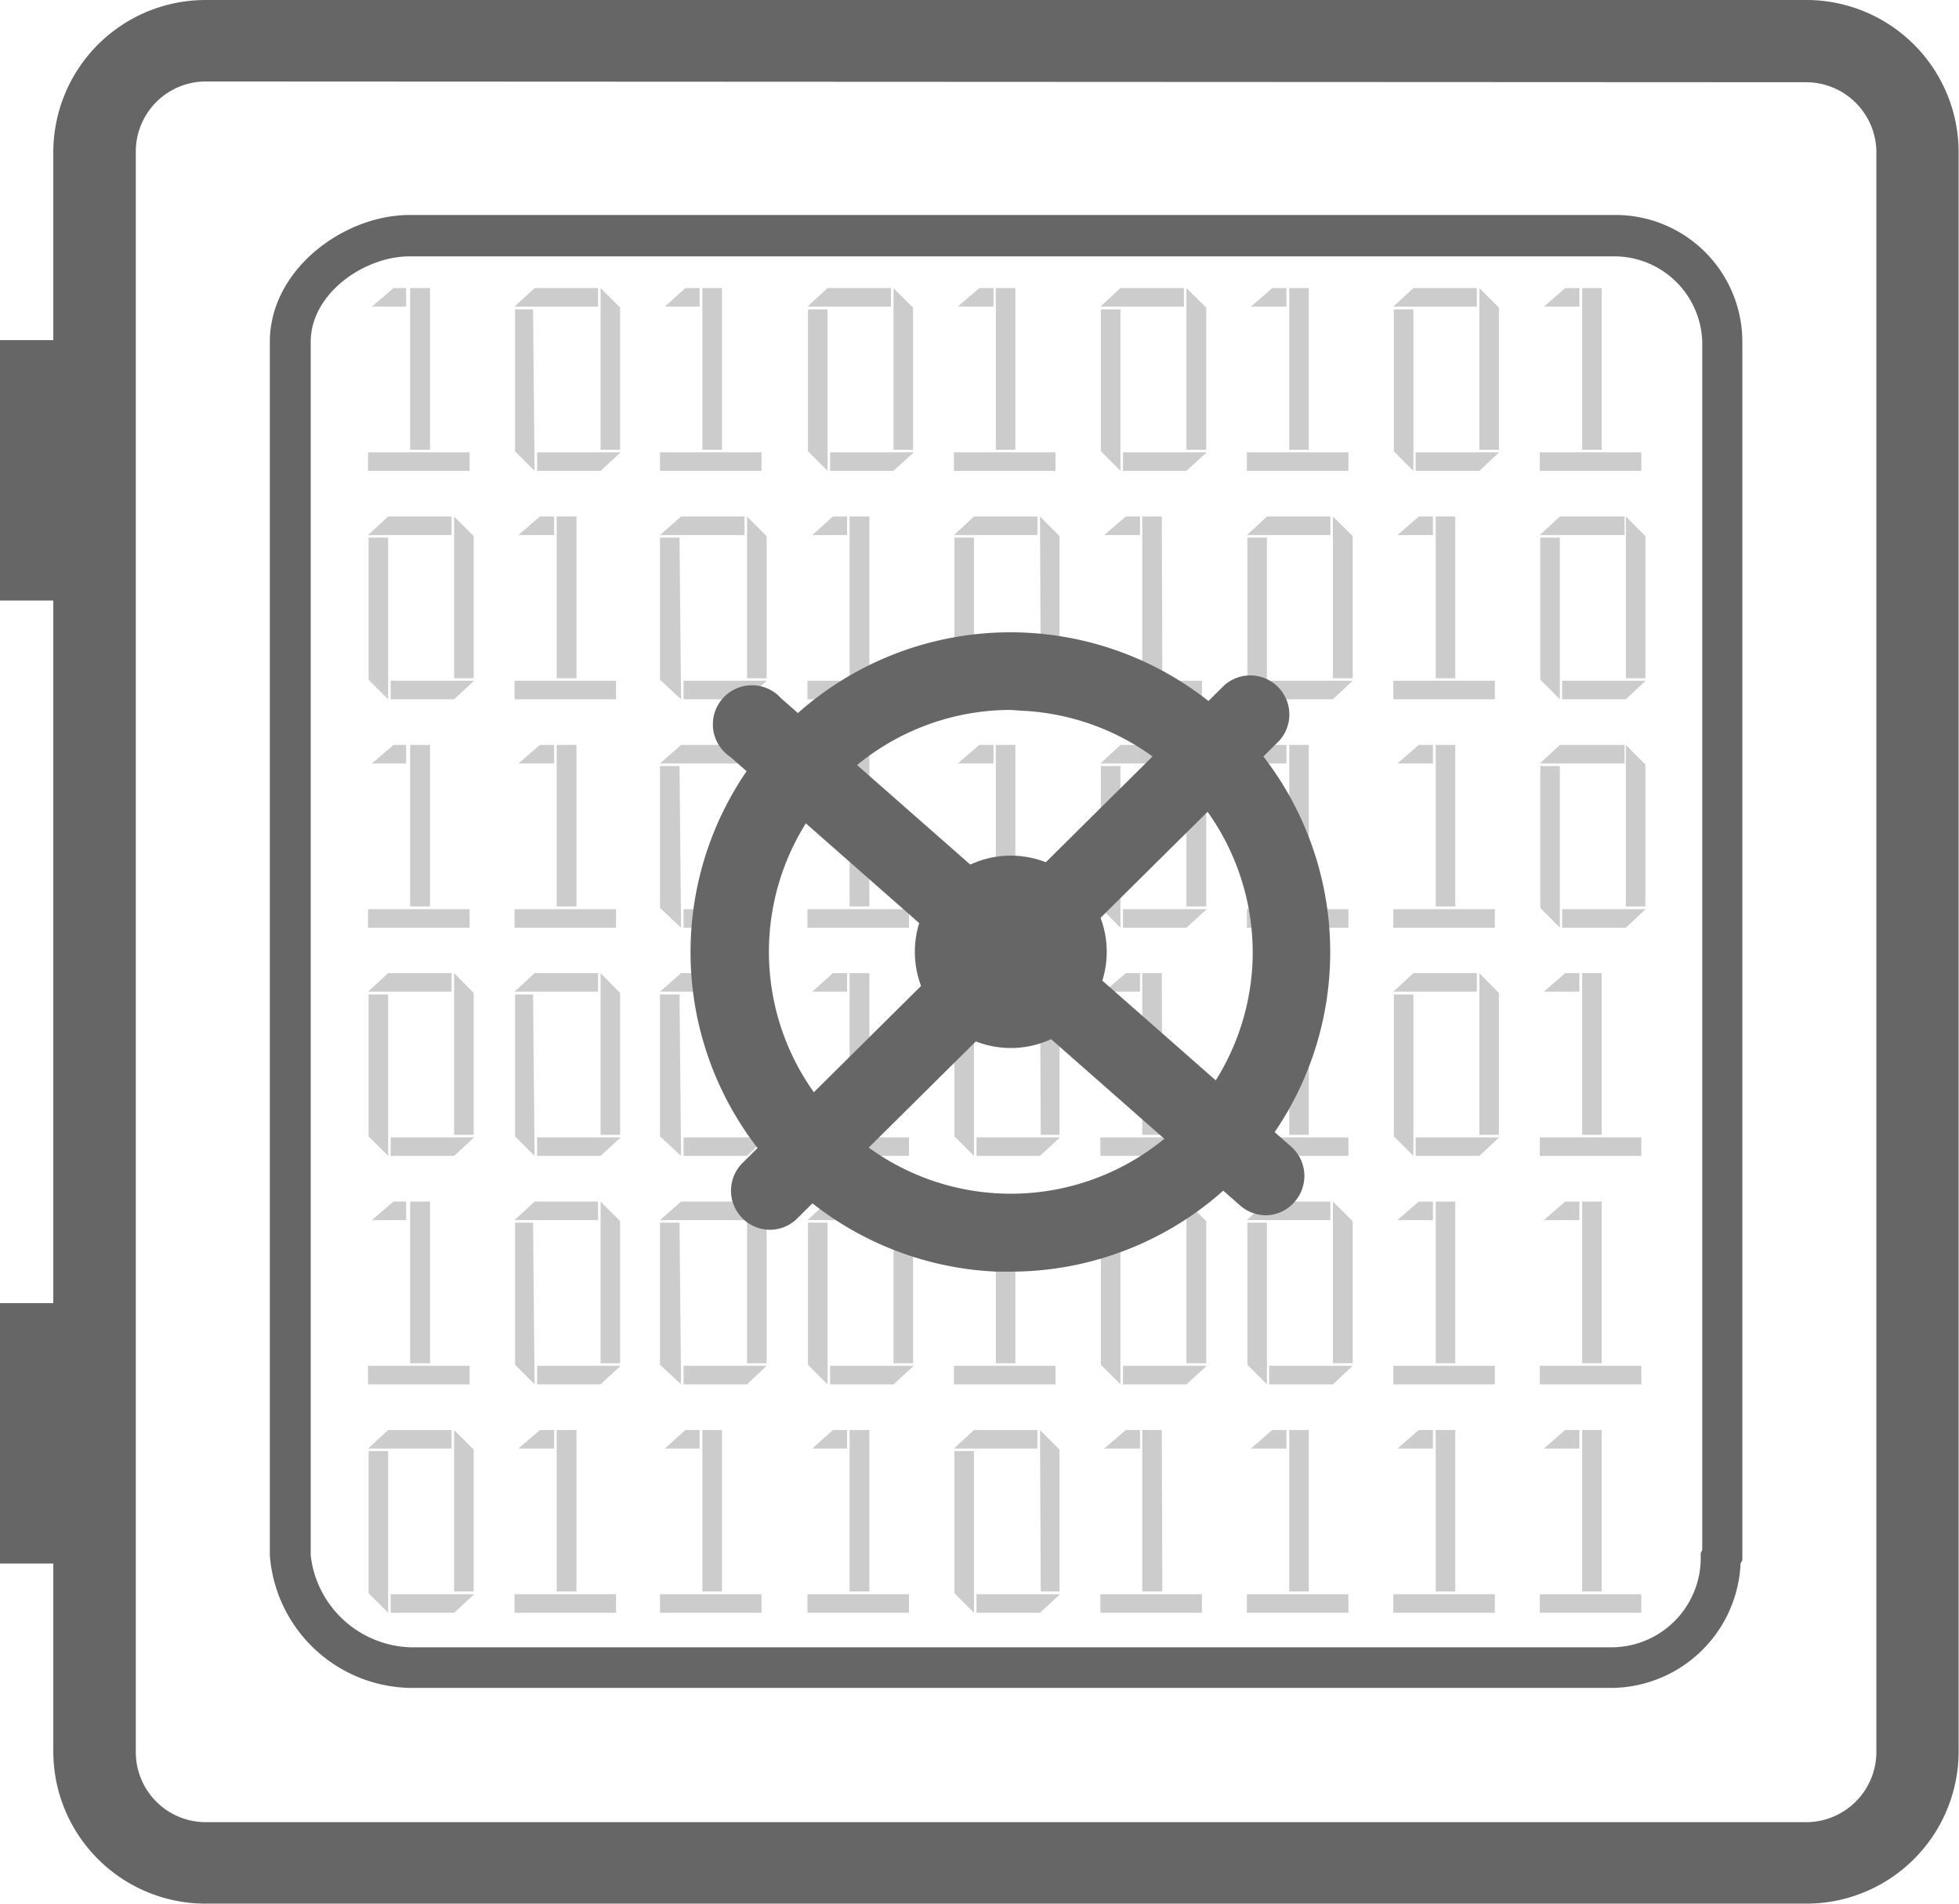 <?xml version="1.0" encoding="UTF-8" standalone="no"?>
<svg
   xmlns:dc="http://purl.org/dc/elements/1.1/"
   xmlns:cc="http://creativecommons.org/ns#"
   xmlns:rdf="http://www.w3.org/1999/02/22-rdf-syntax-ns#"
   xmlns:svg="http://www.w3.org/2000/svg"
   xmlns="http://www.w3.org/2000/svg"
   id="svg192966"
   version="1.1"
   viewBox="0 0 18.985 18.454"
   height="18.454mm"
   width="18.985mm">
  <defs
     id="defs192960" />
  <g
     transform="translate(33.305,-139.606)"
     id="layer1">
    <g
       style="stroke-width:1.075"
       transform="matrix(0.246,0,0,0.246,-33.305,139.606)"
       id="Layer_2-76-2"
       data-name="Layer 2">
      <g
         style="stroke-width:1.075"
         id="Layer_1-2-56-8"
         data-name="Layer 1">
        <rect
           style="fill:#666666;stroke-width:1.075"
           x="0"
           class="cls-1"
           y="51.34"
           width="3.38"
           height="10.26"
           id="rect3213-4" />
        <rect
           style="fill:#666666;stroke-width:1.075"
           x="0"
           class="cls-1"
           y="13.4"
           width="3.38"
           height="10.26"
           id="rect3215-7" />
        <path
           style="fill:#666666;stroke-width:1.075"
           class="cls-1"
           d="M 71.16,75 H 8.1 a 6,6 0 0 1 -6,-6 V 6 a 6,6 0 0 1 6,-6 h 63.06 a 6,6 0 0 1 6,6 v 63 a 6,6 0 0 1 -6,6 z M 8.1,3.21 A 2.76,2.76 0 0 0 5.35,6 V 69 A 2.76,2.76 0 0 0 8.1,71.79 H 71.16 A 2.77,2.77 0 0 0 73.92,69 V 6 A 2.77,2.77 0 0 0 71.16,3.24 Z"
           id="path3217-2" />
        <path
           style="fill:#666666;stroke-width:1.075"
           class="cls-1"
           d="M 63.55,66.5 H 16.14 A 5.65,5.65 0 0 1 10.63,61.28 V 13.47 c 0,-2.85 2.91,-5 5.51,-5 h 47.41 a 5,5 0 0 1 5.09,5 v 48 l -0.07,0.12 A 5.13,5.13 0 0 1 63.55,66.5 Z M 16.14,10.1 c -1.8,0 -3.9,1.47 -3.9,3.37 v 47.81 a 4.09,4.09 0 0 0 3.9,3.62 H 63.55 A 3.52,3.52 0 0 0 67,61.39 v -0.21 l 0.06,-0.11 V 13.47 A 3.47,3.47 0 0 0 63.58,10.1 Z"
           id="path3219-4" />
        <path
           style="fill:#cccccc;stroke-width:1.075"
           class="cls-2"
           d="m 14.5,17.82 h 4 v 0.73 h -4 z m 1,-6.47 H 16 v 0.73 h -1.35 z m 1.44,6.37 h -0.78 v -6.37 h 0.78 z"
           id="path3221-0" />
        <path
           style="fill:#cccccc;stroke-width:1.075"
           class="cls-2"
           d="m 21.06,11.35 h 2.5 v 0.73 h -3.29 z m 0,7.2 -0.77,-0.77 V 12.19 H 21 Z m 2.6,0 h -2.5 v -0.73 h 3.29 z m 0,-7.2 0.77,0.77 v 5.6 h -0.77 z"
           id="path3223-6" />
        <path
           style="fill:#cccccc;stroke-width:1.075"
           class="cls-2"
           d="m 26,17.82 h 4 v 0.73 h -4 z m 1,-6.47 h 0.56 v 0.73 h -1.37 z m 1.44,6.37 h -0.77 v -6.37 h 0.77 z"
           id="path3225-2" />
        <path
           style="fill:#cccccc;stroke-width:1.075"
           class="cls-2"
           d="m 32.6,11.35 h 2.5 v 0.73 h -3.29 z m 0,7.2 -0.77,-0.77 v -5.59 h 0.77 z m 2.6,0 H 32.7 V 17.82 H 36 Z m 0,-7.2 0.77,0.77 v 5.6 H 35.2 Z"
           id="path3227-9" />
        <path
           style="fill:#cccccc;stroke-width:1.075"
           class="cls-2"
           d="m 37.58,17.82 h 4 v 0.73 h -4 z m 1,-6.47 h 0.56 v 0.73 H 37.73 Z M 40,17.72 H 39.23 V 11.35 H 40 Z"
           id="path3229-9" />
        <path
           style="fill:#cccccc;stroke-width:1.075"
           class="cls-2"
           d="m 44.14,11.35 h 2.5 v 0.73 h -3.29 z m 0,7.2 -0.77,-0.77 v -5.59 h 0.77 z m 2.6,0 h -2.5 v -0.73 h 3.3 z m 0,-7.2 0.78,0.77 v 5.6 h -0.78 z"
           id="path3231-0" />
        <path
           style="fill:#cccccc;stroke-width:1.075"
           class="cls-2"
           d="m 49.12,17.82 h 4 v 0.73 h -4 z m 1,-6.47 h 0.56 v 0.73 h -1.4 z m 1.44,6.37 h -0.77 v -6.37 h 0.77 z"
           id="path3233-8" />
        <path
           style="fill:#cccccc;stroke-width:1.075"
           class="cls-2"
           d="m 55.68,11.35 h 2.5 v 0.73 h -3.29 z m 0,7.2 -0.77,-0.77 v -5.59 h 0.77 z m 2.6,0 h -2.51 v -0.73 h 3.29 z m 0,-7.2 0.77,0.77 v 5.6 h -0.77 z"
           id="path3235-9-1" />
        <path
           style="fill:#cccccc;stroke-width:1.075"
           class="cls-2"
           d="m 60.66,17.82 h 4 v 0.73 h -4 z m 1,-6.47 h 0.56 v 0.73 h -1.4 z m 1.44,6.37 h -0.77 v -6.37 h 0.77 z"
           id="path3237-3-3" />
        <path
           style="fill:#cccccc;stroke-width:1.075"
           class="cls-2"
           d="m 15.29,20.35 h 2.5 v 0.73 H 14.5 Z m 0,7.2 -0.77,-0.77 v -5.6 h 0.77 z m 2.6,0 h -2.5 v -0.73 h 3.29 z m 0,-7.2 0.77,0.77 v 5.6 h -0.77 z"
           id="path3239-7-1" />
        <path
           style="fill:#cccccc;stroke-width:1.075"
           class="cls-2"
           d="m 20.27,26.82 h 4 v 0.73 h -4 z m 1,-6.47 h 0.56 v 0.73 h -1.41 z m 1.44,6.37 h -0.78 v -6.37 h 0.78 z"
           id="path3241-1" />
        <path
           style="fill:#cccccc;stroke-width:1.075"
           class="cls-2"
           d="m 26.83,20.35 h 2.5 v 0.73 H 26 Z m 0,7.2 L 26,26.78 v -5.6 h 0.77 z m 2.6,0 h -2.5 v -0.73 h 3.27 z m 0,-7.2 0.77,0.77 v 5.6 h -0.77 z"
           id="path3243-0" />
        <path
           style="fill:#cccccc;stroke-width:1.075"
           class="cls-2"
           d="m 31.81,26.82 h 4 v 0.73 h -4 z m 1,-6.47 h 0.56 v 0.73 H 32 Z m 1.44,6.37 h -0.78 v -6.37 h 0.78 z"
           id="path3245-3" />
        <path
           style="fill:#cccccc;stroke-width:1.075"
           class="cls-2"
           d="m 38.37,20.35 h 2.5 v 0.73 h -3.29 z m 0,7.2 -0.77,-0.77 v -5.6 h 0.77 z m 2.6,0 h -2.5 v -0.73 h 3.29 z m 0,-7.2 0.77,0.77 v 5.6 H 41 Z"
           id="path3247-4" />
        <path
           style="fill:#cccccc;stroke-width:1.075"
           class="cls-2"
           d="m 43.35,26.82 h 4 v 0.73 h -4 z m 1,-6.47 h 0.56 v 0.73 H 43.5 Z m 1.44,6.37 H 45 v -6.37 h 0.77 z"
           id="path3249-0" />
        <path
           style="fill:#cccccc;stroke-width:1.075"
           class="cls-2"
           d="m 49.91,20.35 h 2.5 v 0.73 h -3.29 z m 0,7.2 -0.77,-0.77 v -5.6 h 0.77 z m 2.6,0 H 50 v -0.73 h 3.29 z m 0,-7.2 0.78,0.77 v 5.6 h -0.78 z"
           id="path3251-3" />
        <path
           style="fill:#cccccc;stroke-width:1.075"
           class="cls-2"
           d="m 54.89,26.82 h 4 v 0.73 h -4 z m 1,-6.47 h 0.56 v 0.73 h -1.4 z m 1.44,6.37 h -0.77 v -6.37 h 0.77 z"
           id="path3253-9" />
        <path
           style="fill:#cccccc;stroke-width:1.075"
           class="cls-2"
           d="M 61.45,20.35 H 64 v 0.73 h -3.34 z m 0,7.2 -0.77,-0.77 v -5.6 h 0.77 z m 2.6,0 h -2.51 v -0.73 h 3.29 z m 0,-7.2 0.77,0.77 v 5.6 h -0.77 z"
           id="path3255-1" />
        <path
           style="fill:#cccccc;stroke-width:1.075"
           class="cls-2"
           d="m 14.5,35.82 h 4 v 0.73 h -4 z m 1,-6.47 H 16 v 0.73 h -1.35 z m 1.44,6.36 h -0.78 v -6.36 h 0.78 z"
           id="path3257-9" />
        <path
           style="fill:#cccccc;stroke-width:1.075"
           class="cls-2"
           d="m 20.27,35.82 h 4 v 0.73 h -4 z m 1,-6.47 h 0.56 v 0.73 h -1.41 z m 1.44,6.36 h -0.78 v -6.36 h 0.78 z"
           id="path3259-6" />
        <path
           style="fill:#cccccc;stroke-width:1.075"
           class="cls-2"
           d="m 26.83,29.35 h 2.5 v 0.73 H 26 Z m 0,7.2 L 26,35.77 v -5.59 h 0.77 z m 2.6,0 h -2.5 v -0.73 h 3.27 z m 0,-7.2 0.77,0.77 v 5.59 h -0.77 z"
           id="path3261-9" />
        <path
           style="fill:#cccccc;stroke-width:1.075"
           class="cls-2"
           d="m 31.81,35.82 h 4 v 0.73 h -4 z m 1,-6.47 h 0.56 v 0.73 H 32 Z m 1.44,6.36 h -0.78 v -6.36 h 0.78 z"
           id="path3263-3" />
        <path
           style="fill:#cccccc;stroke-width:1.075"
           class="cls-2"
           d="m 37.58,35.82 h 4 v 0.73 h -4 z m 1,-6.47 h 0.56 v 0.73 H 37.73 Z M 40,35.71 H 39.23 V 29.35 H 40 Z"
           id="path3265-3" />
        <path
           style="fill:#cccccc;stroke-width:1.075"
           class="cls-2"
           d="m 44.14,29.35 h 2.5 v 0.73 h -3.29 z m 0,7.2 -0.77,-0.78 v -5.59 h 0.77 z m 2.6,0 h -2.5 v -0.73 h 3.3 z m 0,-7.2 0.78,0.77 v 5.59 h -0.78 z"
           id="path3267-8" />
        <path
           style="fill:#cccccc;stroke-width:1.075"
           class="cls-2"
           d="m 49.12,35.82 h 4 v 0.73 h -4 z m 1,-6.47 h 0.56 v 0.73 h -1.4 z m 1.44,6.36 h -0.77 v -6.36 h 0.77 z"
           id="path3269-0" />
        <path
           style="fill:#cccccc;stroke-width:1.075"
           class="cls-2"
           d="m 54.89,35.82 h 4 v 0.73 h -4 z m 1,-6.47 h 0.56 v 0.73 h -1.4 z m 1.44,6.36 h -0.77 v -6.36 h 0.77 z"
           id="path3271-5" />
        <path
           style="fill:#cccccc;stroke-width:1.075"
           class="cls-2"
           d="M 61.45,29.35 H 64 v 0.73 h -3.34 z m 0,7.2 -0.77,-0.78 v -5.59 h 0.77 z m 2.6,0 h -2.51 v -0.73 h 3.29 z m 0,-7.2 0.77,0.77 v 5.59 h -0.77 z"
           id="path3273-6" />
        <path
           style="fill:#cccccc;stroke-width:1.075"
           class="cls-2"
           d="m 15.29,38.34 h 2.5 v 0.73 H 14.5 Z m 0,7.2 -0.77,-0.77 v -5.59 h 0.77 z m 2.6,0 h -2.5 v -0.73 h 3.29 z m 0,-7.2 0.77,0.78 v 5.59 h -0.77 z"
           id="path3275-6" />
        <path
           style="fill:#cccccc;stroke-width:1.075"
           class="cls-2"
           d="m 21.06,38.34 h 2.5 v 0.73 h -3.29 z m 0,7.2 -0.77,-0.77 V 39.18 H 21 Z m 2.6,0 h -2.5 v -0.73 h 3.29 z m 0,-7.2 0.77,0.78 v 5.59 h -0.77 z"
           id="path3277-4" />
        <path
           style="fill:#cccccc;stroke-width:1.075"
           class="cls-2"
           d="m 26.83,38.34 h 2.5 v 0.73 H 26 Z m 0,7.2 L 26,44.77 v -5.59 h 0.77 z m 2.6,0 h -2.5 v -0.73 h 3.27 z m 0,-7.2 0.77,0.78 v 5.59 h -0.77 z"
           id="path3279-0" />
        <path
           style="fill:#cccccc;stroke-width:1.075"
           class="cls-2"
           d="m 31.81,44.81 h 4 v 0.73 h -4 z m 1,-6.47 h 0.56 v 0.73 H 32 Z m 1.44,6.37 h -0.78 v -6.37 h 0.78 z"
           id="path3281-0" />
        <path
           style="fill:#cccccc;stroke-width:1.075"
           class="cls-2"
           d="m 38.37,38.34 h 2.5 v 0.73 h -3.29 z m 0,7.2 -0.77,-0.77 v -5.59 h 0.77 z m 2.6,0 h -2.5 v -0.73 h 3.29 z m 0,-7.2 0.77,0.78 v 5.59 H 41 Z"
           id="path3283-4" />
        <path
           style="fill:#cccccc;stroke-width:1.075"
           class="cls-2"
           d="m 43.35,44.81 h 4 v 0.73 h -4 z m 1,-6.47 h 0.56 v 0.73 H 43.5 Z m 1.44,6.37 H 45 v -6.37 h 0.77 z"
           id="path3285-6" />
        <path
           style="fill:#cccccc;stroke-width:1.075"
           class="cls-2"
           d="m 49.12,44.81 h 4 v 0.73 h -4 z m 1,-6.47 h 0.56 v 0.73 h -1.4 z m 1.44,6.37 h -0.77 v -6.37 h 0.77 z"
           id="path3287-2" />
        <path
           style="fill:#cccccc;stroke-width:1.075"
           class="cls-2"
           d="m 55.68,38.34 h 2.5 v 0.73 h -3.29 z m 0,7.2 -0.77,-0.77 v -5.59 h 0.77 z m 2.6,0 h -2.51 v -0.73 h 3.29 z m 0,-7.2 0.77,0.78 v 5.59 h -0.77 z"
           id="path3289-6" />
        <path
           style="fill:#cccccc;stroke-width:1.075"
           class="cls-2"
           d="m 60.66,44.81 h 4 v 0.73 h -4 z m 1,-6.47 h 0.56 v 0.73 h -1.4 z m 1.44,6.37 h -0.77 v -6.37 h 0.77 z"
           id="path3291-7" />
        <path
           style="fill:#cccccc;stroke-width:1.075"
           class="cls-2"
           d="m 14.5,53.81 h 4 v 0.73 h -4 z m 1,-6.47 H 16 v 0.73 h -1.35 z m 1.44,6.37 h -0.78 v -6.37 h 0.78 z"
           id="path3293-5" />
        <path
           style="fill:#cccccc;stroke-width:1.075"
           class="cls-2"
           d="m 21.06,47.34 h 2.5 v 0.73 h -3.29 z m 0,7.2 -0.77,-0.77 v -5.6 H 21 Z m 2.6,0 h -2.5 v -0.73 h 3.29 z m 0,-7.2 0.77,0.77 v 5.6 h -0.77 z"
           id="path3295-6" />
        <path
           style="fill:#cccccc;stroke-width:1.075"
           class="cls-2"
           d="m 26.83,47.34 h 2.5 v 0.73 H 26 Z m 0,7.2 L 26,53.77 v -5.6 h 0.77 z m 2.6,0 h -2.5 v -0.73 h 3.27 z m 0,-7.2 0.77,0.77 v 5.6 h -0.77 z"
           id="path3297-9" />
        <path
           style="fill:#cccccc;stroke-width:1.075"
           class="cls-2"
           d="m 32.6,47.34 h 2.5 v 0.73 h -3.29 z m 0,7.2 -0.77,-0.77 v -5.6 h 0.77 z m 2.6,0 H 32.7 V 53.81 H 36 Z m 0,-7.2 0.77,0.77 v 5.6 H 35.2 Z"
           id="path3299-8" />
        <path
           style="fill:#cccccc;stroke-width:1.075"
           class="cls-2"
           d="m 37.58,53.81 h 4 v 0.73 h -4 z m 1,-6.47 h 0.56 v 0.73 H 37.73 Z M 40,53.71 H 39.23 V 47.34 H 40 Z"
           id="path3301-7" />
        <path
           style="fill:#cccccc;stroke-width:1.075"
           class="cls-2"
           d="m 44.14,47.34 h 2.5 v 0.73 h -3.29 z m 0,7.2 -0.77,-0.77 v -5.6 h 0.77 z m 2.6,0 h -2.5 v -0.73 h 3.3 z m 0,-7.2 0.78,0.77 v 5.6 h -0.78 z"
           id="path3303-2" />
        <path
           style="fill:#cccccc;stroke-width:1.075"
           class="cls-2"
           d="m 49.91,47.34 h 2.5 v 0.73 h -3.29 z m 0,7.2 -0.77,-0.77 v -5.6 h 0.77 z m 2.6,0 H 50 v -0.73 h 3.29 z m 0,-7.2 0.78,0.77 v 5.6 h -0.78 z"
           id="path3305-8" />
        <path
           style="fill:#cccccc;stroke-width:1.075"
           class="cls-2"
           d="m 54.89,53.81 h 4 v 0.73 h -4 z m 1,-6.47 h 0.56 v 0.73 h -1.4 z m 1.44,6.37 h -0.77 v -6.37 h 0.77 z"
           id="path3307-2" />
        <path
           style="fill:#cccccc;stroke-width:1.075"
           class="cls-2"
           d="m 60.66,53.81 h 4 v 0.73 h -4 z m 1,-6.47 h 0.56 v 0.73 h -1.4 z m 1.44,6.37 h -0.77 v -6.37 h 0.77 z"
           id="path3309-9" />
        <path
           style="fill:#cccccc;stroke-width:1.075"
           class="cls-2"
           d="m 15.29,56.34 h 2.5 v 0.73 H 14.5 Z m 0,7.2 -0.77,-0.77 v -5.6 h 0.77 z m 2.6,0 h -2.5 v -0.73 h 3.29 z m 0,-7.2 0.77,0.77 v 5.59 h -0.77 z"
           id="path3311-9" />
        <path
           style="fill:#cccccc;stroke-width:1.075"
           class="cls-2"
           d="m 20.27,62.81 h 4 v 0.73 h -4 z m 1,-6.47 h 0.56 v 0.73 h -1.41 z m 1.44,6.36 h -0.78 v -6.36 h 0.78 z"
           id="path3313-6" />
        <path
           style="fill:#cccccc;stroke-width:1.075"
           class="cls-2"
           d="m 26,62.81 h 4 v 0.73 h -4 z m 1,-6.47 h 0.56 v 0.73 h -1.37 z m 1.44,6.36 h -0.77 v -6.36 h 0.77 z"
           id="path3315-0" />
        <path
           style="fill:#cccccc;stroke-width:1.075"
           class="cls-2"
           d="m 31.81,62.81 h 4 v 0.73 h -4 z m 1,-6.47 h 0.56 v 0.73 H 32 Z m 1.44,6.36 h -0.78 v -6.36 h 0.78 z"
           id="path3317-2" />
        <path
           style="fill:#cccccc;stroke-width:1.075"
           class="cls-2"
           d="m 38.37,56.34 h 2.5 v 0.73 h -3.29 z m 0,7.2 -0.77,-0.77 v -5.6 h 0.77 z m 2.6,0 h -2.5 v -0.73 h 3.29 z m 0,-7.2 0.77,0.77 V 62.7 H 41 Z"
           id="path3319-7" />
        <path
           style="fill:#cccccc;stroke-width:1.075"
           class="cls-2"
           d="m 43.35,62.81 h 4 v 0.73 h -4 z m 1,-6.47 h 0.56 v 0.73 H 43.5 Z m 1.44,6.36 H 45 v -6.36 h 0.77 z"
           id="path3321-6" />
        <path
           style="fill:#cccccc;stroke-width:1.075"
           class="cls-2"
           d="m 49.12,62.81 h 4 v 0.73 h -4 z m 1,-6.47 h 0.56 v 0.73 h -1.4 z m 1.44,6.36 h -0.77 v -6.36 h 0.77 z"
           id="path3323-1" />
        <path
           style="fill:#cccccc;stroke-width:1.075"
           class="cls-2"
           d="m 54.89,62.81 h 4 v 0.73 h -4 z m 1,-6.47 h 0.56 v 0.73 h -1.4 z m 1.44,6.36 h -0.77 v -6.36 h 0.77 z"
           id="path3325-3" />
        <path
           style="fill:#cccccc;stroke-width:1.075"
           class="cls-2"
           d="m 60.66,62.81 h 4 v 0.73 h -4 z m 1,-6.47 h 0.56 v 0.73 h -1.4 z m 1.44,6.36 h -0.77 v -6.36 h 0.77 z"
           id="path3327-2" />
        <path
           style="fill:#666666;stroke-width:1.075"
           class="cls-1"
           d="m 39.83,50.1 h -0.57 a 12.6,12.6 0 1 1 13.13,-12 v 0 a 12.59,12.59 0 0 1 -12.56,12 z m 0,-22.13 a 9.53,9.53 0 1 0 9.51,10 v 0 A 9.54,9.54 0 0 0 40.24,28 Z"
           id="path3329-1" />
        <path
           style="fill:#666666;stroke-width:1.075"
           class="cls-1"
           d="M 30.33,48.45 A 1.54,1.54 0 0 1 29.25,45.82 L 48.23,27 a 1.54,1.54 0 0 1 2.16,2.19 L 31.41,48 a 1.51,1.51 0 0 1 -1.08,0.45 z"
           id="path3331-5" />
        <path
           style="fill:#666666;stroke-width:1.075"
           class="cls-1"
           d="m 49.85,47.88 a 1.55,1.55 0 0 1 -1,-0.39 L 28.77,29.82 a 1.54,1.54 0 1 1 2,-2.31 l 20.1,17.67 a 1.54,1.54 0 0 1 0.13,2.17 1.51,1.51 0 0 1 -1.15,0.53 z"
           id="path3333-9" />
        <ellipse
           style="fill:#666666;stroke-width:1.075"
           class="cls-1"
           cx="39.82"
           cy="37.5"
           rx="3.78"
           ry="3.79"
           id="ellipse3335-9" />
      </g>
    </g>
  </g>
</svg>
